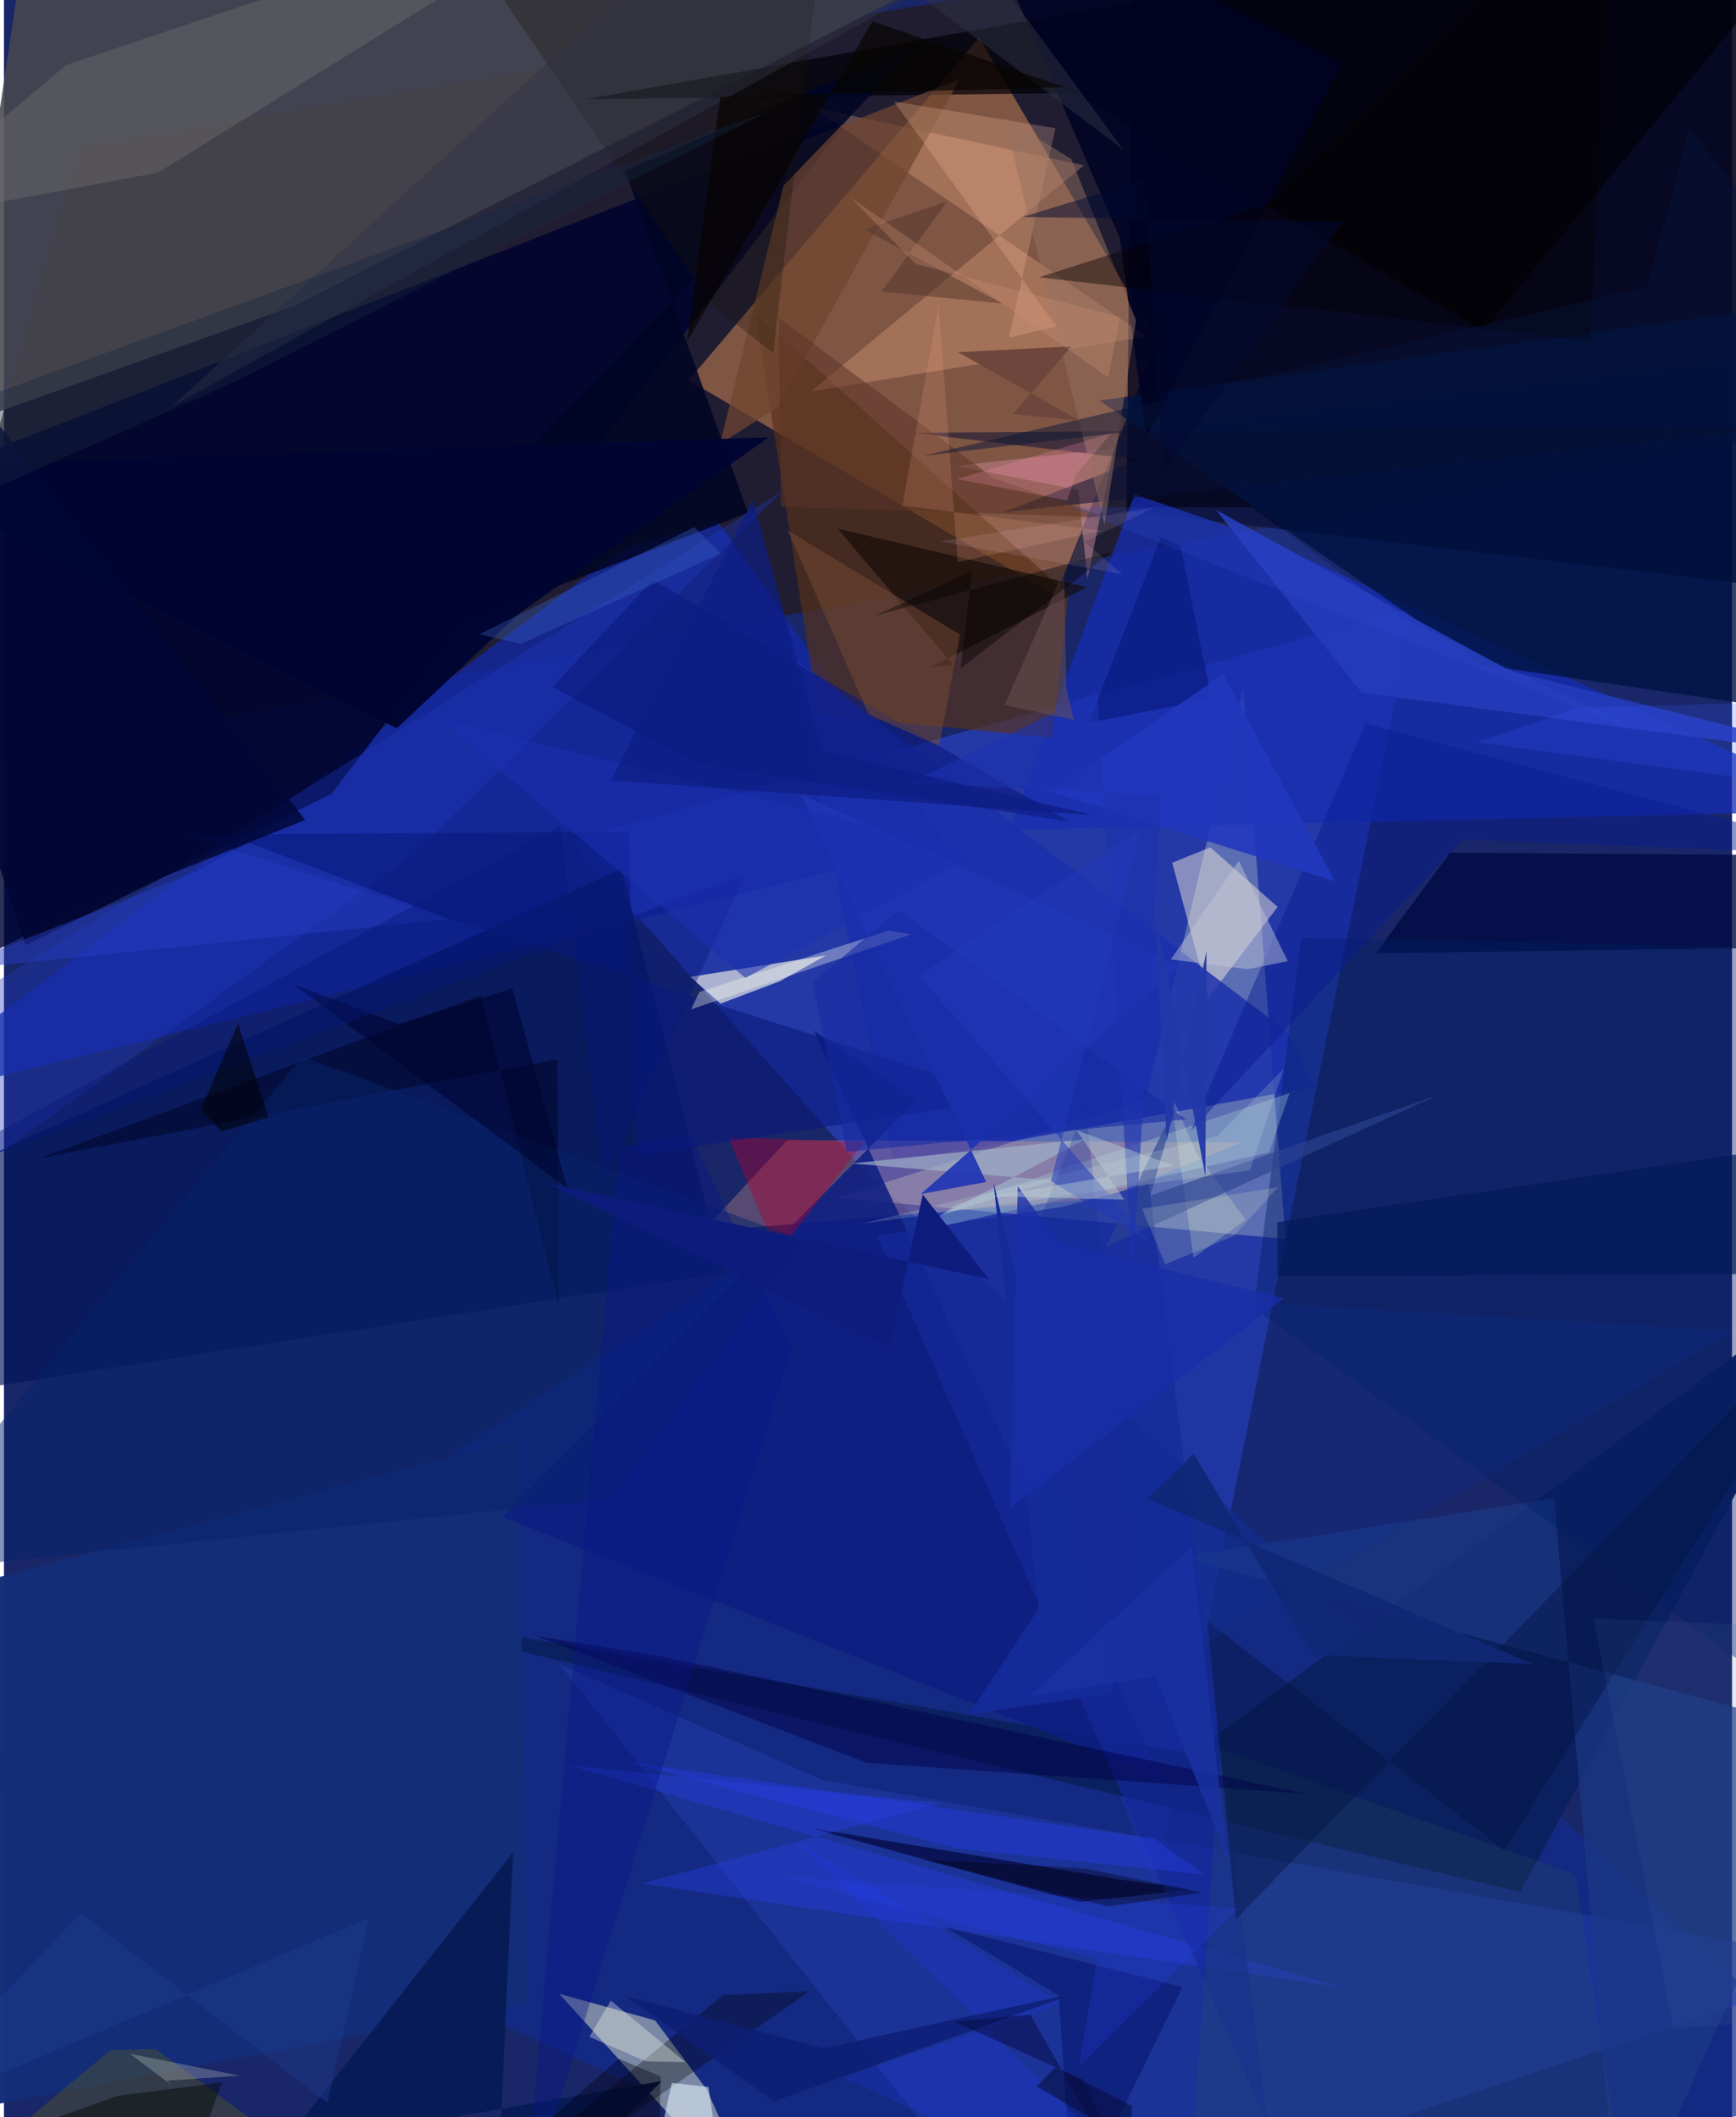 <svg xmlns="http://www.w3.org/2000/svg" width="228" height="278" viewBox="0 0 836 1024"><path fill="#192668" d="M0 0h836v1024H0z"/><path fill="#261609" fill-opacity=".561" d="M898 202.668L-51.011 376.031 36.522 70.692 829.564-62z"/><path fill="#2f49d8" fill-opacity=".557" d="M273.73 406.414l159.066 178.398 123.67 327.715 125.68-618.57z"/><path fill="#a46c4c" fill-opacity=".718" d="M331.264 183.93L471.762 18.212l86.179 146.98-49.21 122.97z"/><path fill="#122a8c" fill-opacity=".722" d="M420.86 569.8L-22.006 859.332 475.212 1086 898 1013.2z"/><path fill="#48474e" fill-opacity=".875" d="M141.137 147.644L-24.96 207.17 12.012-41.375 552.875-62z"/><path fill="#1328a4" fill-opacity=".769" d="M300.318 264.852l45.1-12.578 109.854 155.848L-62 535.33z"/><path fill="#00042e" fill-opacity=".882" d="M10.49 457.187L-62 239.834 410.418 55.276 158.445 383.934z"/><path fill="#000420" fill-opacity=".788" d="M898 288.953L890.472-35.42 546.093-62l-3.01 309.177z"/><path fill="#eef8d6" fill-opacity=".271" d="M552.437 531.67l47.112-198.9 20.381 266.48-216.825-19.885z"/><path fill="#172db2" fill-opacity=".757" d="M606.923 259.705L898 391.973l-411.71 9.56 60.7-162.436z"/><path fill="#583218" fill-opacity=".655" d="M393.997 345.612l113.013 11.186 7.977-69.269-151.44-135.843z"/><path fill="#a6b1b4" fill-opacity=".702" d="M339.986 1010.664l28.302 63.196-99.673-109.528 46.406 12.877z"/><path fill="#223cad" fill-opacity=".498" d="M268.709 804.886l127.214 55.99L898 949.698 491.143 1086z"/><path fill="#001357" fill-opacity=".643" d="M-62 679.384l46.355-116.708 314.368-142.45 49.228 195.518z"/><path fill="#faf3dc" fill-opacity=".459" d="M565.176 417.282l18.43-7.439 32.564 28.811-33.47 43.986z"/><path fill="#0c205f" fill-opacity=".984" d="M574.453 848.232L898 611.074 733.485 915.202 147.474 774.009z"/><path fill="#1a2fab" fill-opacity=".835" d="M381.212 317.54l49.124 244.69 203.341-36.522-12.731-26.546z"/><path fill="#010106" fill-opacity=".702" d="M281.505 47.981l235.693-2.998 198.509 115.064L898-61.55z"/><path fill="#f4f4e7" fill-opacity=".647" d="M397.66 462.107l-22.384 12.52-28.617 10.78-14.578-12.927z"/><path fill="#011343" fill-opacity=".796" d="M866.315 147.398l-336.337 46.328 184.689 127.722L898 348.562z"/><path fill="#ffb78c" fill-opacity=".278" d="M390.389 189.39L522.46 79.977 391.189 51.912l161.537 110.852z"/><path fill="#ffa88f" fill-opacity=".267" d="M338.101 595.619l193.893-16.057 66.894-27.08-220.03-1.05z"/><path fill="#000a42" fill-opacity=".8" d="M663.573 461.092l196.965-2.782L898 413.832l-198.342-1.398z"/><path fill="#142d78" fill-opacity=".984" d="M253.292 968.784l-292.842 55.772L-62 778.638l311.046-82.85z"/><path fill="#0d1e81" fill-opacity=".867" d="M441.361 532.204l-200.02 201.502 318.402 126.24L391.59 498.348z"/><path fill="#714631" fill-opacity=".729" d="M382.01 69.8l80.355-31.55-87.93 158.644-27.965 17.729z"/><path fill="#010523" fill-opacity=".855" d="M300.429 82.661l59.564 165.357-214.911 82.921L444.193 20.103z"/><path fill="#1d3a86" fill-opacity=".686" d="M781.572 1086l109.971-245.605-322.61-87.294 180.974-28.467z"/><path fill="#253cbb" fill-opacity=".871" d="M586.362 246.645l70.429 88.357L898 367.094 728.477 324.45z"/><path fill="#1f37bf" fill-opacity=".365" d="M376.696 237.5L197.278 414.157-62 600.947v-89.745z"/><path fill="#05073d" fill-opacity=".71" d="M574.06 913.967l-33.74-4.848-150.047-24.943 130.044 35.77z"/><path fill="#696668" fill-opacity=".51" d="M-62 108.931l92.203-77.554L309.248-62 74.434 83.521z"/><path fill="#120a07" fill-opacity=".635" d="M523.88 283.998l-75.85 38.858 11.155-1.31-55.919-65.874z"/><path fill="#b2002f" fill-opacity=".412" d="M374.122 606.32l41.932-53.92-65.465-2.37-.504-.831z"/><path fill="#001f63" fill-opacity=".404" d="M627.518 453.496l-22.874 179.073 273.74 198.795L898 459.354z"/><path fill="#2c42fb" fill-opacity=".302" d="M272.651 853.763l374.527 107.454-338.654-50.242 144.697-38.837z"/><path fill="#081c57" fill-opacity=".988" d="M318.301 1006.512l-184.45 31.87 112.453-142.503L237.717 1086z"/><path fill="#14299a" fill-opacity=".655" d="M553.927 572.656l-41.49 10.967-90.314 13.958 189.225 430.289z"/><path fill="#c1828e" fill-opacity=".514" d="M537.05 216.836l-76.527 8.474 59.194 11.653 4.465 42.987z"/><path fill="#000425" fill-opacity=".506" d="M230.805 481.4l37.508 150.212-.486-119.4L17.14 560.224z"/><path fill="#add4d7" fill-opacity=".322" d="M611.994 557.45l9.974-28.792-161.484 54.014-18.791 13.11z"/><path fill="#ffc7a2" fill-opacity=".239" d="M486.163 163.42l22.919-5.62-78.57-108.753 78.152 12.955z"/><path fill="#2c5263" fill-opacity=".239" d="M572.88 1066.894L787.789 1086l-27.56-179.498-171.691-60.48z"/><path fill="#191304" fill-opacity=".298" d="M205.42-53.107L399.57-62l-27.427 232.776-29.136-22.791z"/><path fill="#0c197e" fill-opacity=".608" d="M314.022 280.518L265.3 332.252l70.072 37.259 180.079 27.845z"/><path fill="#09187b" fill-opacity=".588" d="M487.9 531.388L88.745 403.823l213.453-1.548 4.182 156.431z"/><path fill="#6f6802" fill-opacity=".298" d="M197.002 1081.748L-62 1086l113.575-94.426 21.773-.51z"/><path fill="#784c31" fill-opacity=".494" d="M452.42 360.839l10.09-53.93-83.252-50.24 38.963 88.786z"/><path fill="#031540" fill-opacity=".424" d="M582.233 784.038l143.69 110.934L898 617.612 595.982 928.184z"/><path fill="#000323" fill-opacity=".851" d="M539.792 115.108l12.8 96.315L647.41 30.627 463.545-62z"/><path fill="#08236a" fill-opacity=".49" d="M144.318 511.034l242.182 88.66-92.116 125.087L-62 761.674z"/><path fill="#273ce9" fill-opacity=".4" d="M556.498 889.35l-255.68-37.415 160.495 42.171 119.483 12.641z"/><path fill-opacity=".31" d="M265.175 1032.896l82.782-67.938 41.77-1.874-163.919 113.725z"/><path fill="#e5f3fe" fill-opacity=".565" d="M340.782 1009.363L352.333 1086h-46.481l17.252-78.579z"/><path fill="#071c91" fill-opacity=".451" d="M658.768 349.939l-84.58 197.135L705.57 405.971 898 413.618z"/><path fill="#0b1034" fill-opacity=".525" d="M439.552 209.306l425.728-3-381.93 41.448 65.815-25.419z"/><path fill="#946f60" fill-opacity=".494" d="M483.863 56.895l48.608 196.97 15.184-98.916L516.341 76.9z"/><path fill="#a1b4c9" fill-opacity=".667" d="M507.932 570.973l-97.993-8.263 113.621-11.781-69.937 36.647z"/><path fill="#020c5f" fill-opacity=".416" d="M455.058 931.878l115.055 29.174-52.57 107.775-7.355-103.747z"/><path fill="#000531" fill-opacity=".976" d="M370.08 211.468L-62 226.188l251.99 126.077 59.642-55.838z"/><path fill="#c3c6d8" fill-opacity=".459" d="M564.505 464.04l32.905-47.676 23.649 48.518-19.435 3.903z"/><path fill="#253bc1" fill-opacity=".49" d="M-28.421 469.452l243.93-24.869-97.179-37.035-27.294 14.879z"/><path fill="#bdc2c2" fill-opacity=".318" d="M81.227 1008.654L60.874 993.3l53.07 10.654-35.06 2.381z"/><path fill="#3b62c2" fill-opacity=".349" d="M250.095 311.41l96.839-43.693-12.928-12.735-103.98 51.79z"/><path fill="#020246" fill-opacity=".463" d="M417.265 852.529l-159.81-61.243 62.326 10.216 310.354 66.13z"/><path fill="#1f35b3" fill-opacity=".914" d="M385.462 384.13l89.746 187.543-31.657 5.853 125.344-110.353z"/><path fill="#0c3095" fill-opacity=".255" d="M553.41 811.478l282.98-167.69-348.378-20.859 35.136-87.948z"/><path fill="#051572" fill-opacity=".514" d="M524.86 349.501l34.862-90.01 9.425 4.399L584.239 338z"/><path fill="#eefed3" fill-opacity=".212" d="M600.675 589.982l-23.591-31.842-13.053-30.3 11.488 80.471z"/><path fill="#253afd" fill-opacity=".212" d="M511.586 968.939l-129.269-79.244L582.514 1086l-176.57-81.274z"/><path fill="#2c4391" fill-opacity=".643" d="M567.335 533.733l-34.31 69.436 160.763-73.538-139.179 48.615z"/><path fill="#2138bf" fill-opacity=".886" d="M589.87 326.058l-83.388 57.23-34.856-11.449 172.354 54.506z"/><path fill="#050202" fill-opacity=".42" d="M767.473 164.864l-266.699-30.758 111.456-35.61L777.935-62z"/><path fill="#00042f" fill-opacity=".573" d="M139.884 475.962l132.739 98.92-26.715-96.806-54.994 17.15z"/><path fill="#303345" fill-opacity=".478" d="M472.685-20.835l68.957 93.329L363.902-62 81 196.791z"/><path fill="#091686" fill-opacity=".388" d="M381.104 652.364L332.26 548.68l-34.583 6.452-46.201 517.357z"/><path fill="#060400" fill-opacity=".671" d="M330.406 165.374L420.067 10.33l93.16 31.813-166.667 4.67z"/><path fill="#5c3527" fill-opacity=".525" d="M375.822 245.118l157.542 5.093-54.38-18.841-104.134-77.58z"/><path fill="#0d1f75" fill-opacity=".851" d="M300.196 965.28l96.19 25.377 123.684-27.095-147.504 52.77z"/><path fill="#fdfff2" fill-opacity=".337" d="M438.898 451.917l-10.783-1.847-91.713 29.712-4 8.415z"/><path fill="#07177b" fill-opacity=".412" d="M358.878 422.72l-68.71 149.531-21.082-172.91L-62 579.81z"/><path fill="#f9ad8d" fill-opacity=".169" d="M434.627 244.54l17.569-97.104 9.198 124.417 69.632-15.131z"/><path fill="#172ba3" fill-opacity=".592" d="M432.6 440.088l-41.353 35.175 16.46 81.85 164.135-15.7z"/><path fill="#1c32af" fill-opacity=".612" d="M529.04 334.162l17.043 284.66 13.822-234.36-121.704-5.707z"/><path fill="#000004" fill-opacity=".545" d="M113.234 495.023l-17.96 41.727 9.956 10.488 22.799-6.79z"/><path fill="#e7ffec" fill-opacity=".161" d="M587.002 549.48l-172.054 42.415 187.877-25.904 16.393-49.154z"/><path fill="#040b08" fill-opacity=".463" d="M55.028 1013.65l50.432-6.476L77.215 1086-62 1055.653z"/><path fill="#503529" fill-opacity=".478" d="M424.59 141.07l31.742-43.725-40.173 13.689 66.847 35.75z"/><path fill="#2943f8" fill-opacity=".208" d="M597.403 922.936l-221.2-15.174 152.642 39.767-8.877 52.152z"/><path fill="#031958" fill-opacity=".682" d="M898 549.573L616.007 591.06l.083 26.244L898 615.972z"/><path fill="#071236" fill-opacity=".467" d="M444.82 220.453L898 167.073 815.187 61.94l-20.014 76.707z"/><path fill="#f7fef0" fill-opacity=".337" d="M293.598 967.641l36.013 29.711-19.01-.32-27.422-11.925z"/><path fill="#3759fd" fill-opacity=".204" d="M761.193 342.396l-48.466 16.608L898 383.932l-58.792-43.862z"/><path fill="#000736" fill-opacity=".827" d="M145.71 396.603L-62 128.707l50.693 334.842 35.163-18.062z"/><path fill="#00000a" fill-opacity=".341" d="M534.233 922.16l-89.887-22.784 78.54 4.336 56.894 11.612z"/><path fill="#0d1d7d" fill-opacity=".996" d="M444.484 577.75l32.059 40.958-213.28-46.13 164.926 79.18z"/><path fill="#152a99" d="M466.712 829.196l69.917-10.206-57.925-247.36 21.888 206.474z"/><path fill="#070d3a" fill-opacity=".553" d="M499.551 1009.132l9.206-9.322 36.933 18.72-.887 17.002z"/><path fill="#6e473d" fill-opacity=".996" d="M520.378 203.474l-32.165-3.2 28.166-32.732-54.784 2.802z"/><path fill="#6d5250" fill-opacity=".506" d="M517.53 348.168l-33.51-7.142 28.842-65.371 1.07 57.455z"/><path fill="#1e3b91" fill-opacity=".439" d="M176.589 927.735l-20.024 89.41L37.36 925.47-62 1028.364z"/><path fill="#2138b8" fill-opacity=".522" d="M442.29 471.502l107.956-70.835-43.715 170.456 49.127 30.873z"/><path fill="#cb9378" fill-opacity=".31" d="M534.232 182.552l5.73-29.102-98.994-25.869-31.361-32.095z"/><path fill="#060302" fill-opacity=".42" d="M421.679 297.682l46.67-21.516-5.536 47.072 73.32-56.339z"/><path fill="#1c2fb0" fill-opacity=".584" d="M461.915 409.573l-251.448-62.05 148.185 125.453 108.63-57.888z"/><path fill="#0d1d84" fill-opacity=".706" d="M362.226 241.793l-68.52 135.651 233.269 16.828-131.235-31.136z"/><path fill="#112877" fill-opacity=".918" d="M739.737 804.908l-106.439-4.431-57.737-97.522-22.396 22.04z"/><path fill="#000015" fill-opacity=".373" d="M297.42 995.747L194.912 1086l120.72-3.885 2.09-77.788z"/><path fill="#182941" fill-opacity=".388" d="M-62 261.562l172.576-76.397L370.768 53.367-2.616 189.56z"/><path fill="#000931" fill-opacity=".49" d="M551.692 86.924l9.144 141.73 86.783-121.569-154.85-2.134z"/><path fill="#eeffcd" fill-opacity=".169" d="M594.97 597.793l-33.168 13.698-11.255-26.814 65.74-10.428z"/><path fill="#f9d0e5" fill-opacity=".114" d="M522.694 262.044l18.398 15.667-88.35-15.88 103.535-16.286z"/><path fill="#2238a9" fill-opacity=".937" d="M562.533 551.6l19.217-91.471-.512 108.89-24.476-129.323z"/><path fill="#090a44" fill-opacity=".506" d="M521.744 1005.668L560.156 1086l-63.612-111.48-36.923 3.2z"/><path fill="#192da8" fill-opacity=".78" d="M490.459 573.773l-3.928 155.963 132.66-101.853-108.884-26.603z"/><path fill="#c0d1d7" fill-opacity=".42" d="M477.558 578.638l64.437 1.582-23.094-33.475 47.029 17.092z"/><path fill="#426499" fill-opacity=".145" d="M857.723 786.472L846.2 978.657l-38.488 2.262-38.697-198.126z"/><path fill="#ff94b6" fill-opacity=".231" d="M535.709 209.547l-17.085 19.914-4.309 12.657-53.319-10.464z"/><path fill="#3654d5" fill-opacity=".184" d="M800.253 357.732l-124.306-59.25-71.881-53.068-88.168-.032z"/><path fill="#1931a1" fill-opacity=".839" d="M557.146 810.595l34.91 88.836-17.441-151.3-78.62 72.299z"/></svg>